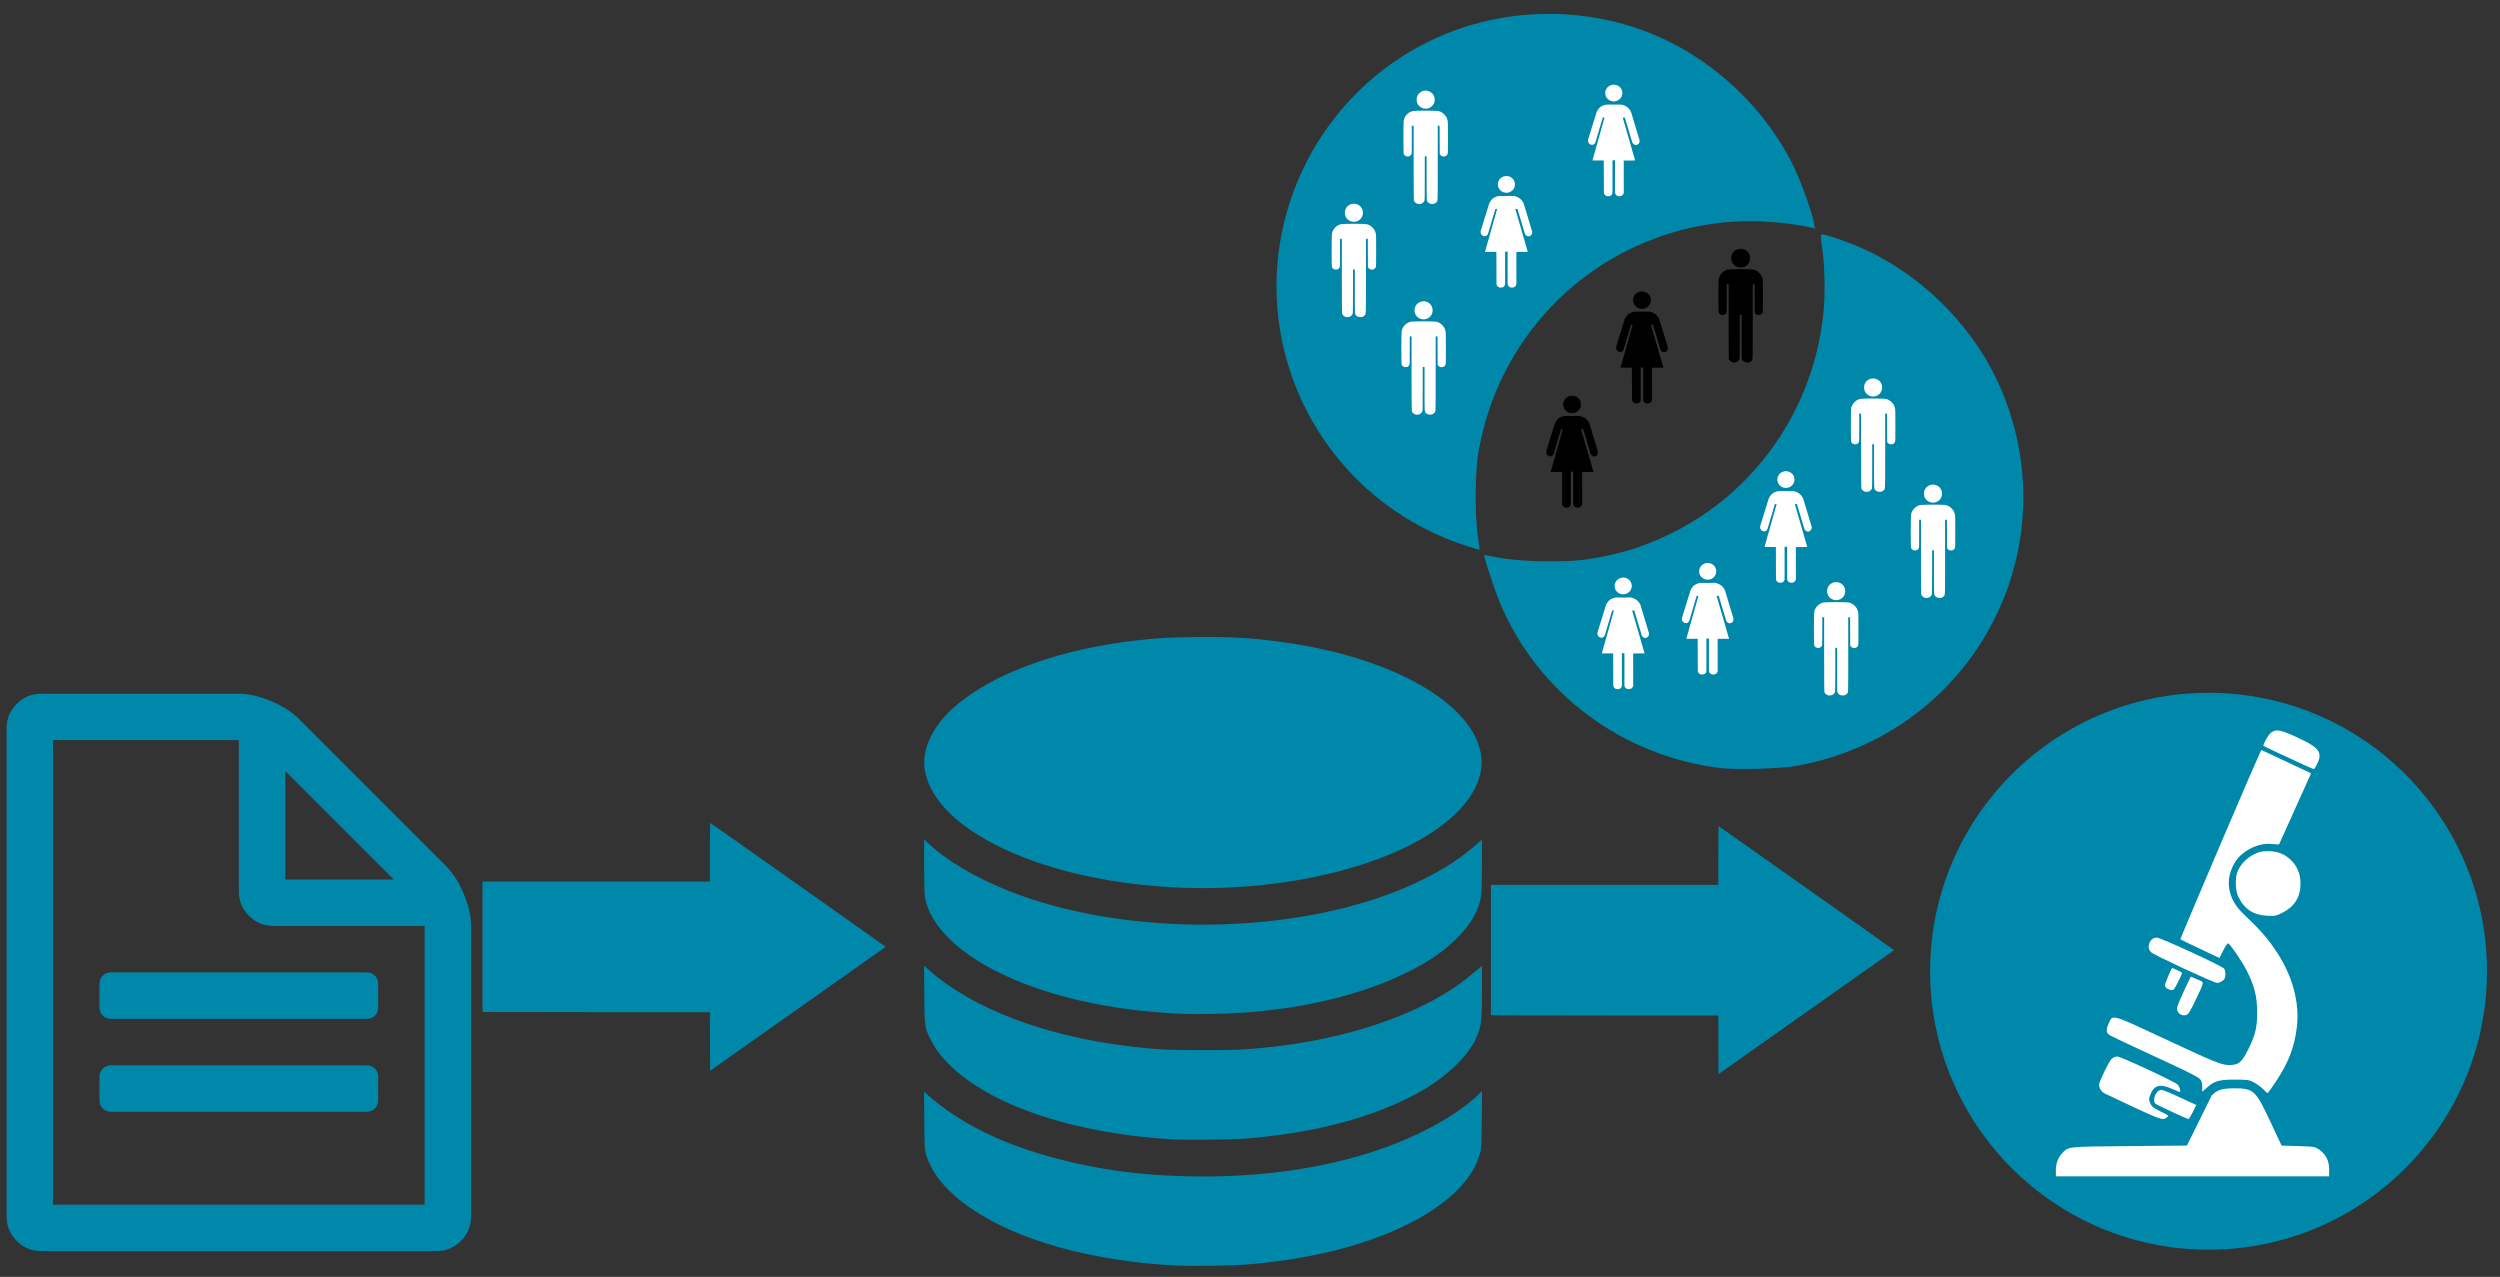<?xml version="1.0" encoding="UTF-8" standalone="no"?>
<!-- Created with Inkscape (http://www.inkscape.org/) -->

<svg
   xmlns:dc="http://purl.org/dc/elements/1.1/"
   xmlns:cc="http://creativecommons.org/ns#"
   xmlns:rdf="http://www.w3.org/1999/02/22-rdf-syntax-ns#"
   xmlns:svg="http://www.w3.org/2000/svg"
   xmlns="http://www.w3.org/2000/svg"
   xmlns:sodipodi="http://sodipodi.sourceforge.net/DTD/sodipodi-0.dtd"
   xmlns:inkscape="http://www.inkscape.org/namespaces/inkscape"
   width="186mm"
   height="95mm"
   viewBox="0 0 186 95"
   version="1.1"
   id="svg6631"
   inkscape:version="0.92.4 (5da689c313, 2019-01-14)"
   sodipodi:docname="RdmpFlow.svg">
  <rect x="0" y="0" width="186" height="95" fill="#333333" stroke="none"/>
  <defs
     id="defs6625" />
  <sodipodi:namedview
     id="base"
     pagecolor="#ffffff"
     bordercolor="#666666"
     borderopacity="1.0"
     inkscape:pageopacity="0.0"
     inkscape:pageshadow="2"
     inkscape:zoom="1.4"
     inkscape:cx="357.36195"
     inkscape:cy="208.28269"
     inkscape:document-units="mm"
     inkscape:current-layer="layer1"
     showgrid="true"
     inkscape:window-width="1704"
     inkscape:window-height="1361"
     inkscape:window-x="1720"
     inkscape:window-y="0"
     inkscape:window-maximized="0" />
  <g
     inkscape:label="Layer 1"
     inkscape:groupmode="layer"
     id="layer1"
     transform="translate(0,-202)">
    <path
       style="fill:#0088aa;fill-opacity:1;stroke-width:0.046"
       d="m 87.461,268.025 c -5.183,-0.252 -9.941,-1.385 -13.463,-3.206 -3.089,-1.597 -4.926,-3.583 -5.206,-5.627 -0.201,-1.467 0.607,-3.17 2.157,-4.546 2.88,-2.558 7.958,-4.398 13.875,-5.028 1.57,-0.167 2.097,-0.195 4.141,-0.219 2.698,-0.032 4.329,0.067 6.685,0.405 8.136,1.166 14.084,4.632 14.557,8.483 0.224,1.826 -0.989,3.792 -3.355,5.432 -4.305,2.986 -11.893,4.671 -19.391,4.307 z"
       id="path3751"
       inkscape:connector-curvature="0" />
    <path
       style="fill:#0088aa;fill-opacity:1;stroke-width:0.046"
       d="m 88.349,277.439 c -4.493,-0.144 -8.645,-0.91 -12.075,-2.227 -4.335,-1.665 -7.067,-4.055 -7.469,-6.535 -0.029,-0.176 -0.049,-1.113 -0.049,-2.265 l -3.37e-4,-1.965 0.243,0.233 c 1.389,1.332 3.625,2.655 6.165,3.649 7.299,2.856 17.363,3.267 25.515,1.042 3.793,-1.035 6.982,-2.614 9.149,-4.528 l 0.428,-0.378 v 1.841 c 0,1.013 -0.022,2.014 -0.048,2.225 -0.146,1.168 -0.773,2.27 -1.925,3.384 -0.975,0.943 -2.005,1.641 -3.579,2.424 -3.386,1.684 -7.826,2.748 -12.653,3.033 -0.88,0.052 -2.993,0.09 -3.701,0.068 z"
       id="path4558"
       inkscape:connector-curvature="0" />
    <path
       style="fill:#0088aa;fill-opacity:1;stroke-width:0.046"
       d="m 87.146,286.765 c -7.375,-0.444 -13.613,-2.571 -16.637,-5.674 -0.583,-0.598 -0.958,-1.113 -1.269,-1.745 -0.452,-0.916 -0.454,-0.927 -0.473,-3.378 l -0.017,-2.123 0.385,0.342 c 3.209,2.852 8.656,4.921 14.895,5.658 2.117,0.25 2.703,0.28 5.453,0.281 2.546,4.2e-4 2.923,-0.015 4.673,-0.188 5.133,-0.508 9.926,-1.948 13.306,-3.997 0.952,-0.577 1.541,-1.013 2.598,-1.922 l 0.197,-0.169 v 1.844 c 0,2.03 -0.031,2.428 -0.237,3.045 -0.287,0.86 -0.765,1.579 -1.614,2.43 -1.079,1.08 -2.466,2.002 -4.22,2.807 -3.227,1.48 -6.963,2.363 -11.626,2.747 -0.773,0.064 -4.568,0.094 -5.413,0.043 z"
       id="path4560"
       inkscape:connector-curvature="0" />
    <path
       style="fill:#0088aa;fill-opacity:1;stroke-width:0.046"
       d="m 87.47,296.157 c -6.272,-0.336 -11.712,-1.854 -15.221,-4.246 -1.795,-1.224 -2.956,-2.626 -3.36,-4.058 -0.1,-0.355 -0.105,-0.457 -0.122,-2.498 l -0.017,-2.127 0.107,0.096 c 2.902,2.6 6.825,4.356 12.088,5.41 2.514,0.503 4.909,0.745 7.844,0.792 6.381,0.102 12.338,-1.043 16.865,-3.242 1.804,-0.876 3.312,-1.862 4.316,-2.823 l 0.293,-0.28 -0.019,2.104 c -0.018,1.95 -0.026,2.132 -0.116,2.476 -0.532,2.042 -2.5,3.935 -5.678,5.462 -3.178,1.527 -7.238,2.511 -11.821,2.865 -1.08,0.083 -4.123,0.124 -5.159,0.068 z"
       id="path4562"
       inkscape:connector-curvature="0" />
    <circle
       style="display:inline;fill:none;fill-opacity:1;stroke:none;stroke-width:0.154;stroke-opacity:1"
       id="path5684-0"
       cx="115.235"
       cy="223.288"
       r="20.411" />
    <circle
       style="display:inline;fill:none;fill-opacity:1;stroke:none;stroke-width:0.154;stroke-opacity:1"
       id="path5684-0-7"
       cx="134.502"
       cy="238.98"
       r="20.411" />
    <path
       style="fill:#0088aa;fill-opacity:1;stroke:none;stroke-width:0.11;stroke-opacity:1"
       d="m 108.698,242.475 c -7.005,-2.398 -12.155,-8.421 -13.427,-15.702 -1.563,-8.946 3.068,-17.91 11.262,-21.798 6,-2.847 13.214,-2.548 18.875,0.783 3.49,2.054 6.385,5.175 8.081,8.713 0.55,1.147 1.326,3.32 1.469,4.115 l 0.077,0.427 -0.317,-0.082 c -0.797,-0.205 -2.304,-0.396 -3.609,-0.458 -5.824,-0.275 -11.674,2.095 -15.72,6.37 -2.786,2.943 -4.613,6.554 -5.357,10.587 -0.336,1.821 -0.326,5.394 0.02,7.124 0.038,0.193 0.027,0.348 -0.026,0.346 -0.053,-0.002 -0.65,-0.194 -1.328,-0.425 z"
       id="path6284"
       inkscape:connector-curvature="0" />
    <path
       style="fill:#0088aa;fill-opacity:1;stroke:none;stroke-width:0.11;stroke-opacity:1"
       d="m 127.982,259.141 c -7.294,-0.892 -13.539,-5.56 -16.358,-12.227 -0.41,-0.969 -1.2,-3.357 -1.2,-3.627 0,-0.01 0.457,0.075 1.015,0.189 1.523,0.311 4.912,0.389 6.557,0.149 2.367,-0.344 4.134,-0.878 6.2,-1.873 6.435,-3.099 10.776,-9.367 11.478,-16.571 0.138,-1.411 0.083,-3.555 -0.123,-4.864 -0.07,-0.442 -0.096,-0.835 -0.059,-0.872 0.095,-0.095 1.786,0.468 2.969,0.988 4.283,1.881 8.04,5.515 10.061,9.73 2.673,5.576 2.684,12.016 0.031,17.552 -2.855,5.957 -8.333,10.095 -14.921,11.271 -1.17,0.209 -4.47,0.299 -5.652,0.155 z"
       id="path6286"
       inkscape:connector-curvature="0" />
    <g
       transform="matrix(0.017,0,0,0.017,107.636,227.893)"
       id="g6338-2-5">
      <path
         inkscape:connector-curvature="0"
         transform="translate(-13.385,-3.283)"
         d="m 599.526,250.301 a 37.376,36.365 0 1 1 -74.751,0 37.376,36.365 0 1 1 74.751,0 z"
         style="opacity:1;fill:#000000;fill-opacity:1;fill-rule:evenodd;stroke:#000000;stroke-width:2.976;stroke-linecap:square;stroke-linejoin:miter;stroke-miterlimit:4;stroke-dasharray:none;stroke-dashoffset:0;stroke-opacity:1"
         id="path6334-5-0" />
      <path
         inkscape:connector-curvature="0"
         d="m 455.074,542.235 h 49.75 l 0.505,141.169 c 0,0 1.493,15.179 18.457,15.268 18.929,0.095 19.171,-15.268 19.171,-15.268 l 0.045,-142.172 11.067,-0.007 v 142.179 c 0,0 1.961,15.268 18.836,15.268 17.59,-0.002 19.55,-15.268 19.55,-15.268 l -0.191,-140.916 49.941,-0.379 -54.422,-187.636 9.218,-0.253 v 0 l 32.956,109.728 c 0,0 7.884,15.26 21.314,9.243 13.454,-6.027 10.001,-20.102 10.001,-20.102 L 624.04,329.255 c 0,0 -7.013,-13.825 -16.704,-20.865 -9.691,-7.04 -23.847,-10.865 -23.847,-10.865 l -68.943,0.253 c 0,0 -14.161,2.722 -23.947,9.73 -9.786,7.008 -16.807,21.808 -16.807,21.808 l -37.794,122.021 c 0,0 -2.692,16.308 12.129,21.353 15.85,5.438 20.701,-11.504 20.701,-11.504 l 31.575,-106.586 h 7.829 z"
         style="opacity:1;fill:#000000;fill-opacity:1;fill-rule:evenodd;stroke:#000000;stroke-width:0.48px;stroke-linecap:butt;stroke-linejoin:miter;stroke-opacity:1"
         id="path6336-2-1" />
    </g>
    <g
       transform="matrix(0.017,0,0,0.017,112.835,220.133)"
       id="g6338-2-5-1">
      <path
         inkscape:connector-curvature="0"
         transform="translate(-13.385,-3.283)"
         d="m 599.526,250.301 a 37.376,36.365 0 1 1 -74.751,0 37.376,36.365 0 1 1 74.751,0 z"
         style="opacity:1;fill:#000000;fill-opacity:1;fill-rule:evenodd;stroke:#000000;stroke-width:2.976;stroke-linecap:square;stroke-linejoin:miter;stroke-miterlimit:4;stroke-dasharray:none;stroke-dashoffset:0;stroke-opacity:1"
         id="path6334-5-0-1" />
      <path
         inkscape:connector-curvature="0"
         d="m 455.074,542.235 h 49.75 l 0.505,141.169 c 0,0 1.493,15.179 18.457,15.268 18.929,0.095 19.171,-15.268 19.171,-15.268 l 0.045,-142.172 11.067,-0.007 v 142.179 c 0,0 1.961,15.268 18.836,15.268 17.59,-0.002 19.55,-15.268 19.55,-15.268 l -0.191,-140.916 49.941,-0.379 -54.422,-187.636 9.218,-0.253 v 0 l 32.956,109.728 c 0,0 7.884,15.26 21.314,9.243 13.454,-6.027 10.001,-20.102 10.001,-20.102 L 624.04,329.255 c 0,0 -7.013,-13.825 -16.704,-20.865 -9.691,-7.04 -23.847,-10.865 -23.847,-10.865 l -68.943,0.253 c 0,0 -14.161,2.722 -23.947,9.73 -9.786,7.008 -16.807,21.808 -16.807,21.808 l -37.794,122.021 c 0,0 -2.692,16.308 12.129,21.353 15.85,5.438 20.701,-11.504 20.701,-11.504 l 31.575,-106.586 h 7.829 z"
         style="opacity:1;fill:#000000;fill-opacity:1;fill-rule:evenodd;stroke:#000000;stroke-width:0.48px;stroke-linecap:butt;stroke-linejoin:miter;stroke-opacity:1"
         id="path6336-2-1-3" />
    </g>
    <g
       id="g6371-9-2"
       transform="matrix(0.581,0,0,0.581,102.59,195.755)">
      <path
         sodipodi:nodetypes="ccscccsccssscssscsscccccscscscccscccc"
         inkscape:connector-curvature="0"
         id="path2558-7-7"
         d="m 45.289,57.154 c -0.234,-0.077 -0.42,-0.25 -0.473,-0.441 -0.021,-0.076 -0.031,-1.632 -0.031,-4.837 l -1.71e-4,-4.725 H 44.666 44.548 v 1.784 c 0,1.749 -0.001,1.786 -0.061,1.892 -0.078,0.137 -0.165,0.201 -0.337,0.247 -0.253,0.068 -0.53,-0.062 -0.629,-0.294 -0.064,-0.149 -0.06,-4.137 0.005,-4.384 0.145,-0.557 0.615,-1.014 1.163,-1.13 0.289,-0.061 2.958,-0.062 3.246,-9.04e-4 0.293,0.062 0.545,0.203 0.768,0.429 0.229,0.232 0.336,0.421 0.416,0.733 0.056,0.217 0.059,0.334 0.059,2.229 0,1.732 -0.006,2.014 -0.046,2.108 -0.061,0.147 -0.125,0.213 -0.266,0.278 -0.234,0.108 -0.532,0.038 -0.671,-0.156 l -0.071,-0.1 -0.008,-1.817 -0.008,-1.817 H 47.989 47.871 v 4.748 c 0,5.205 0.012,4.86 -0.172,5.053 -0.145,0.153 -0.294,0.211 -0.54,0.211 -0.246,0 -0.395,-0.058 -0.54,-0.211 -0.18,-0.19 -0.172,-0.043 -0.172,-3.095 v -2.79 H 46.328 46.209 v 2.79 c 0,2.274 -0.007,2.808 -0.04,2.886 -0.06,0.143 -0.19,0.283 -0.326,0.353 -0.132,0.067 -0.43,0.098 -0.554,0.058 z"
         style="fill:#000000;stroke-width:0.015" />
      <path
         inkscape:connector-curvature="0"
         id="path5075-3-2"
         style="opacity:1;fill:#000000;fill-opacity:1;fill-rule:evenodd;stroke:#000000;stroke-width:0.092;stroke-linecap:square;stroke-linejoin:miter;stroke-miterlimit:4;stroke-dasharray:none;stroke-dashoffset:0;stroke-opacity:1"
         d="m 47.476,43.808 a 1.153,1.122 0 1 1 -2.305,0 1.153,1.122 0 1 1 2.305,0 z" />
    </g>
    <g
       style="fill:#ffffff;fill-opacity:1;stroke:none"
       id="g6371"
       transform="matrix(0.581,0,0,0.581,73.814,192.378)">
      <path
         sodipodi:nodetypes="ccscccsccssscssscsscccccscscscccscccc"
         inkscape:connector-curvature="0"
         id="path2558"
         d="m 45.289,57.154 c -0.234,-0.077 -0.42,-0.25 -0.473,-0.441 -0.021,-0.076 -0.031,-1.632 -0.031,-4.837 l -1.71e-4,-4.725 H 44.666 44.548 v 1.784 c 0,1.749 -0.001,1.786 -0.061,1.892 -0.078,0.137 -0.165,0.201 -0.337,0.247 -0.253,0.068 -0.53,-0.062 -0.629,-0.294 -0.064,-0.149 -0.06,-4.137 0.005,-4.384 0.145,-0.557 0.615,-1.014 1.163,-1.13 0.289,-0.061 2.958,-0.062 3.246,-9.04e-4 0.293,0.062 0.545,0.203 0.768,0.429 0.229,0.232 0.336,0.421 0.416,0.733 0.056,0.217 0.059,0.334 0.059,2.229 0,1.732 -0.006,2.014 -0.046,2.108 -0.061,0.147 -0.125,0.213 -0.266,0.278 -0.234,0.108 -0.532,0.038 -0.671,-0.156 l -0.071,-0.1 -0.008,-1.817 -0.008,-1.817 H 47.989 47.871 v 4.748 c 0,5.205 0.012,4.86 -0.172,5.053 -0.145,0.153 -0.294,0.211 -0.54,0.211 -0.246,0 -0.395,-0.058 -0.54,-0.211 -0.18,-0.19 -0.172,-0.043 -0.172,-3.095 v -2.79 H 46.328 46.209 v 2.79 c 0,2.274 -0.007,2.808 -0.04,2.886 -0.06,0.143 -0.19,0.283 -0.326,0.353 -0.132,0.067 -0.43,0.098 -0.554,0.058 z"
         style="fill:#ffffff;fill-opacity:1;stroke:none;stroke-width:0.015" />
      <path
         inkscape:connector-curvature="0"
         id="path5075"
         style="opacity:1;fill:#ffffff;fill-opacity:1;fill-rule:evenodd;stroke:none;stroke-width:0.092;stroke-linecap:square;stroke-linejoin:miter;stroke-miterlimit:4;stroke-dasharray:none;stroke-dashoffset:0;stroke-opacity:1"
         d="m 47.476,43.808 a 1.153,1.122 0 1 1 -2.305,0 1.153,1.122 0 1 1 2.305,0 z" />
    </g>
    <g
       style="fill:#ffffff;fill-opacity:1;stroke:none"
       transform="matrix(0.017,0,0,0.017,110.738,204.723)"
       id="g6338">
      <path
         inkscape:connector-curvature="0"
         transform="translate(-13.385,-3.283)"
         d="m 599.526,250.301 a 37.376,36.365 0 1 1 -74.751,0 37.376,36.365 0 1 1 74.751,0 z"
         style="opacity:1;fill:#ffffff;fill-opacity:1;fill-rule:evenodd;stroke:none;stroke-width:2.976;stroke-linecap:square;stroke-linejoin:miter;stroke-miterlimit:4;stroke-dasharray:none;stroke-dashoffset:0;stroke-opacity:1"
         id="path6334" />
      <path
         inkscape:connector-curvature="0"
         d="m 455.074,542.235 h 49.75 l 0.505,141.169 c 0,0 1.493,15.179 18.457,15.268 18.929,0.095 19.171,-15.268 19.171,-15.268 l 0.045,-142.172 11.067,-0.007 v 142.179 c 0,0 1.961,15.268 18.836,15.268 17.59,-0.002 19.55,-15.268 19.55,-15.268 l -0.191,-140.916 49.941,-0.379 -54.422,-187.636 9.218,-0.253 v 0 l 32.956,109.728 c 0,0 7.884,15.26 21.314,9.243 13.454,-6.027 10.001,-20.102 10.001,-20.102 L 624.04,329.255 c 0,0 -7.013,-13.825 -16.704,-20.865 -9.691,-7.04 -23.847,-10.865 -23.847,-10.865 l -68.943,0.253 c 0,0 -14.161,2.722 -23.947,9.73 -9.786,7.008 -16.807,21.808 -16.807,21.808 l -37.794,122.021 c 0,0 -2.692,16.308 12.129,21.353 15.85,5.438 20.701,-11.504 20.701,-11.504 l 31.575,-106.586 h 7.829 z"
         style="opacity:1;fill:#ffffff;fill-opacity:1;fill-rule:evenodd;stroke:none;stroke-width:0.48px;stroke-linecap:butt;stroke-linejoin:miter;stroke-opacity:1"
         id="path6336" />
    </g>
    <g
       style="fill:#ffffff;fill-opacity:1;stroke:none"
       id="g6371-9"
       transform="matrix(0.581,0,0,0.581,79.156,183.961)">
      <path
         sodipodi:nodetypes="ccscccsccssscssscsscccccscscscccscccc"
         inkscape:connector-curvature="0"
         id="path2558-7"
         d="m 45.289,57.154 c -0.234,-0.077 -0.42,-0.25 -0.473,-0.441 -0.021,-0.076 -0.031,-1.632 -0.031,-4.837 l -1.71e-4,-4.725 H 44.666 44.548 v 1.784 c 0,1.749 -0.001,1.786 -0.061,1.892 -0.078,0.137 -0.165,0.201 -0.337,0.247 -0.253,0.068 -0.53,-0.062 -0.629,-0.294 -0.064,-0.149 -0.06,-4.137 0.005,-4.384 0.145,-0.557 0.615,-1.014 1.163,-1.13 0.289,-0.061 2.958,-0.062 3.246,-9.04e-4 0.293,0.062 0.545,0.203 0.768,0.429 0.229,0.232 0.336,0.421 0.416,0.733 0.056,0.217 0.059,0.334 0.059,2.229 0,1.732 -0.006,2.014 -0.046,2.108 -0.061,0.147 -0.125,0.213 -0.266,0.278 -0.234,0.108 -0.532,0.038 -0.671,-0.156 l -0.071,-0.1 -0.008,-1.817 -0.008,-1.817 H 47.989 47.871 v 4.748 c 0,5.205 0.012,4.86 -0.172,5.053 -0.145,0.153 -0.294,0.211 -0.54,0.211 -0.246,0 -0.395,-0.058 -0.54,-0.211 -0.18,-0.19 -0.172,-0.043 -0.172,-3.095 v -2.79 H 46.328 46.209 v 2.79 c 0,2.274 -0.007,2.808 -0.04,2.886 -0.06,0.143 -0.19,0.283 -0.326,0.353 -0.132,0.067 -0.43,0.098 -0.554,0.058 z"
         style="fill:#ffffff;fill-opacity:1;stroke:none;stroke-width:0.015" />
      <path
         inkscape:connector-curvature="0"
         id="path5075-3"
         style="opacity:1;fill:#ffffff;fill-opacity:1;fill-rule:evenodd;stroke:none;stroke-width:0.092;stroke-linecap:square;stroke-linejoin:miter;stroke-miterlimit:4;stroke-dasharray:none;stroke-dashoffset:0;stroke-opacity:1"
         d="m 47.476,43.808 a 1.153,1.122 0 1 1 -2.305,0 1.153,1.122 0 1 1 2.305,0 z" />
    </g>
    <g
       style="fill:#ffffff;fill-opacity:1;stroke:none"
       transform="matrix(0.017,0,0,0.017,102.748,211.52)"
       id="g6338-2">
      <path
         inkscape:connector-curvature="0"
         transform="translate(-13.385,-3.283)"
         d="m 599.526,250.301 a 37.376,36.365 0 1 1 -74.751,0 37.376,36.365 0 1 1 74.751,0 z"
         style="opacity:1;fill:#ffffff;fill-opacity:1;fill-rule:evenodd;stroke:none;stroke-width:2.976;stroke-linecap:square;stroke-linejoin:miter;stroke-miterlimit:4;stroke-dasharray:none;stroke-dashoffset:0;stroke-opacity:1"
         id="path6334-5" />
      <path
         inkscape:connector-curvature="0"
         d="m 455.074,542.235 h 49.75 l 0.505,141.169 c 0,0 1.493,15.179 18.457,15.268 18.929,0.095 19.171,-15.268 19.171,-15.268 l 0.045,-142.172 11.067,-0.007 v 142.179 c 0,0 1.961,15.268 18.836,15.268 17.59,-0.002 19.55,-15.268 19.55,-15.268 l -0.191,-140.916 49.941,-0.379 -54.422,-187.636 9.218,-0.253 v 0 l 32.956,109.728 c 0,0 7.884,15.26 21.314,9.243 13.454,-6.027 10.001,-20.102 10.001,-20.102 L 624.04,329.255 c 0,0 -7.013,-13.825 -16.704,-20.865 -9.691,-7.04 -23.847,-10.865 -23.847,-10.865 l -68.943,0.253 c 0,0 -14.161,2.722 -23.947,9.73 -9.786,7.008 -16.807,21.808 -16.807,21.808 l -37.794,122.021 c 0,0 -2.692,16.308 12.129,21.353 15.85,5.438 20.701,-11.504 20.701,-11.504 l 31.575,-106.586 h 7.829 z"
         style="opacity:1;fill:#ffffff;fill-opacity:1;fill-rule:evenodd;stroke:none;stroke-width:0.48px;stroke-linecap:butt;stroke-linejoin:miter;stroke-opacity:1"
         id="path6336-2" />
    </g>
    <g
       style="fill:#ffffff;fill-opacity:1;stroke:none"
       id="g6371-0"
       transform="matrix(0.581,0,0,0.581,79.001,199.635)">
      <path
         sodipodi:nodetypes="ccscccsccssscssscsscccccscscscccscccc"
         inkscape:connector-curvature="0"
         id="path2558-2"
         d="m 45.289,57.154 c -0.234,-0.077 -0.42,-0.25 -0.473,-0.441 -0.021,-0.076 -0.031,-1.632 -0.031,-4.837 l -1.71e-4,-4.725 H 44.666 44.548 v 1.784 c 0,1.749 -0.001,1.786 -0.061,1.892 -0.078,0.137 -0.165,0.201 -0.337,0.247 -0.253,0.068 -0.53,-0.062 -0.629,-0.294 -0.064,-0.149 -0.06,-4.137 0.005,-4.384 0.145,-0.557 0.615,-1.014 1.163,-1.13 0.289,-0.061 2.958,-0.062 3.246,-9.04e-4 0.293,0.062 0.545,0.203 0.768,0.429 0.229,0.232 0.336,0.421 0.416,0.733 0.056,0.217 0.059,0.334 0.059,2.229 0,1.732 -0.006,2.014 -0.046,2.108 -0.061,0.147 -0.125,0.213 -0.266,0.278 -0.234,0.108 -0.532,0.038 -0.671,-0.156 l -0.071,-0.1 -0.008,-1.817 -0.008,-1.817 H 47.989 47.871 v 4.748 c 0,5.205 0.012,4.86 -0.172,5.053 -0.145,0.153 -0.294,0.211 -0.54,0.211 -0.246,0 -0.395,-0.058 -0.54,-0.211 -0.18,-0.19 -0.172,-0.043 -0.172,-3.095 v -2.79 H 46.328 46.209 v 2.79 c 0,2.274 -0.007,2.808 -0.04,2.886 -0.06,0.143 -0.19,0.283 -0.326,0.353 -0.132,0.067 -0.43,0.098 -0.554,0.058 z"
         style="fill:#ffffff;fill-opacity:1;stroke:none;stroke-width:0.015" />
      <path
         inkscape:connector-curvature="0"
         id="path5075-6"
         style="opacity:1;fill:#ffffff;fill-opacity:1;fill-rule:evenodd;stroke:none;stroke-width:0.092;stroke-linecap:square;stroke-linejoin:miter;stroke-miterlimit:4;stroke-dasharray:none;stroke-dashoffset:0;stroke-opacity:1"
         d="m 47.476,43.808 a 1.153,1.122 0 1 1 -2.305,0 1.153,1.122 0 1 1 2.305,0 z" />
    </g>
    <g
       style="fill:#ffffff;fill-opacity:1;stroke:none"
       id="g6371-3"
       transform="matrix(0.581,0,0,0.581,109.696,220.527)">
      <path
         sodipodi:nodetypes="ccscccsccssscssscsscccccscscscccscccc"
         inkscape:connector-curvature="0"
         id="path2558-4"
         d="m 45.289,57.154 c -0.234,-0.077 -0.42,-0.25 -0.473,-0.441 -0.021,-0.076 -0.031,-1.632 -0.031,-4.837 l -1.71e-4,-4.725 H 44.666 44.548 v 1.784 c 0,1.749 -0.001,1.786 -0.061,1.892 -0.078,0.137 -0.165,0.201 -0.337,0.247 -0.253,0.068 -0.53,-0.062 -0.629,-0.294 -0.064,-0.149 -0.06,-4.137 0.005,-4.384 0.145,-0.557 0.615,-1.014 1.163,-1.13 0.289,-0.061 2.958,-0.062 3.246,-9.04e-4 0.293,0.062 0.545,0.203 0.768,0.429 0.229,0.232 0.336,0.421 0.416,0.733 0.056,0.217 0.059,0.334 0.059,2.229 0,1.732 -0.006,2.014 -0.046,2.108 -0.061,0.147 -0.125,0.213 -0.266,0.278 -0.234,0.108 -0.532,0.038 -0.671,-0.156 l -0.071,-0.1 -0.008,-1.817 -0.008,-1.817 H 47.989 47.871 v 4.748 c 0,5.205 0.012,4.86 -0.172,5.053 -0.145,0.153 -0.294,0.211 -0.54,0.211 -0.246,0 -0.395,-0.058 -0.54,-0.211 -0.18,-0.19 -0.172,-0.043 -0.172,-3.095 v -2.79 H 46.328 46.209 v 2.79 c 0,2.274 -0.007,2.808 -0.04,2.886 -0.06,0.143 -0.19,0.283 -0.326,0.353 -0.132,0.067 -0.43,0.098 -0.554,0.058 z"
         style="fill:#ffffff;fill-opacity:1;stroke:none;stroke-width:0.015" />
      <path
         inkscape:connector-curvature="0"
         id="path5075-0"
         style="opacity:1;fill:#ffffff;fill-opacity:1;fill-rule:evenodd;stroke:none;stroke-width:0.092;stroke-linecap:square;stroke-linejoin:miter;stroke-miterlimit:4;stroke-dasharray:none;stroke-dashoffset:0;stroke-opacity:1"
         d="m 47.476,43.808 a 1.153,1.122 0 1 1 -2.305,0 1.153,1.122 0 1 1 2.305,0 z" />
    </g>
    <g
       style="fill:#ffffff;fill-opacity:1;stroke:none"
       id="g6371-9-6"
       transform="matrix(0.581,0,0,0.581,116.901,213.273)">
      <path
         sodipodi:nodetypes="ccscccsccssscssscsscccccscscscccscccc"
         inkscape:connector-curvature="0"
         id="path2558-7-2"
         d="m 45.289,57.154 c -0.234,-0.077 -0.42,-0.25 -0.473,-0.441 -0.021,-0.076 -0.031,-1.632 -0.031,-4.837 l -1.71e-4,-4.725 H 44.666 44.548 v 1.784 c 0,1.749 -0.001,1.786 -0.061,1.892 -0.078,0.137 -0.165,0.201 -0.337,0.247 -0.253,0.068 -0.53,-0.062 -0.629,-0.294 -0.064,-0.149 -0.06,-4.137 0.005,-4.384 0.145,-0.557 0.615,-1.014 1.163,-1.13 0.289,-0.061 2.958,-0.062 3.246,-9.04e-4 0.293,0.062 0.545,0.203 0.768,0.429 0.229,0.232 0.336,0.421 0.416,0.733 0.056,0.217 0.059,0.334 0.059,2.229 0,1.732 -0.006,2.014 -0.046,2.108 -0.061,0.147 -0.125,0.213 -0.266,0.278 -0.234,0.108 -0.532,0.038 -0.671,-0.156 l -0.071,-0.1 -0.008,-1.817 -0.008,-1.817 H 47.989 47.871 v 4.748 c 0,5.205 0.012,4.86 -0.172,5.053 -0.145,0.153 -0.294,0.211 -0.54,0.211 -0.246,0 -0.395,-0.058 -0.54,-0.211 -0.18,-0.19 -0.172,-0.043 -0.172,-3.095 v -2.79 H 46.328 46.209 v 2.79 c 0,2.274 -0.007,2.808 -0.04,2.886 -0.06,0.143 -0.19,0.283 -0.326,0.353 -0.132,0.067 -0.43,0.098 -0.554,0.058 z"
         style="fill:#ffffff;fill-opacity:1;stroke:none;stroke-width:0.015" />
      <path
         inkscape:connector-curvature="0"
         id="path5075-3-9"
         style="opacity:1;fill:#ffffff;fill-opacity:1;fill-rule:evenodd;stroke:none;stroke-width:0.092;stroke-linecap:square;stroke-linejoin:miter;stroke-miterlimit:4;stroke-dasharray:none;stroke-dashoffset:0;stroke-opacity:1"
         d="m 47.476,43.808 a 1.153,1.122 0 1 1 -2.305,0 1.153,1.122 0 1 1 2.305,0 z" />
    </g>
    <g
       style="fill:#ffffff;fill-opacity:1;stroke:none"
       id="g6371-9-6-3"
       transform="matrix(0.581,0,0,0.581,112.445,205.377)">
      <path
         sodipodi:nodetypes="ccscccsccssscssscsscccccscscscccscccc"
         inkscape:connector-curvature="0"
         id="path2558-7-2-9"
         d="m 45.289,57.154 c -0.234,-0.077 -0.42,-0.25 -0.473,-0.441 -0.021,-0.076 -0.031,-1.632 -0.031,-4.837 l -1.71e-4,-4.725 H 44.666 44.548 v 1.784 c 0,1.749 -0.001,1.786 -0.061,1.892 -0.078,0.137 -0.165,0.201 -0.337,0.247 -0.253,0.068 -0.53,-0.062 -0.629,-0.294 -0.064,-0.149 -0.06,-4.137 0.005,-4.384 0.145,-0.557 0.615,-1.014 1.163,-1.13 0.289,-0.061 2.958,-0.062 3.246,-9.04e-4 0.293,0.062 0.545,0.203 0.768,0.429 0.229,0.232 0.336,0.421 0.416,0.733 0.056,0.217 0.059,0.334 0.059,2.229 0,1.732 -0.006,2.014 -0.046,2.108 -0.061,0.147 -0.125,0.213 -0.266,0.278 -0.234,0.108 -0.532,0.038 -0.671,-0.156 l -0.071,-0.1 -0.008,-1.817 -0.008,-1.817 H 47.989 47.871 v 4.748 c 0,5.205 0.012,4.86 -0.172,5.053 -0.145,0.153 -0.294,0.211 -0.54,0.211 -0.246,0 -0.395,-0.058 -0.54,-0.211 -0.18,-0.19 -0.172,-0.043 -0.172,-3.095 v -2.79 H 46.328 46.209 v 2.79 c 0,2.274 -0.007,2.808 -0.04,2.886 -0.06,0.143 -0.19,0.283 -0.326,0.353 -0.132,0.067 -0.43,0.098 -0.554,0.058 z"
         style="fill:#ffffff;fill-opacity:1;stroke:none;stroke-width:0.015" />
      <path
         inkscape:connector-curvature="0"
         id="path5075-3-9-3"
         style="opacity:1;fill:#ffffff;fill-opacity:1;fill-rule:evenodd;stroke:none;stroke-width:0.092;stroke-linecap:square;stroke-linejoin:miter;stroke-miterlimit:4;stroke-dasharray:none;stroke-dashoffset:0;stroke-opacity:1"
         d="m 47.476,43.808 a 1.153,1.122 0 1 1 -2.305,0 1.153,1.122 0 1 1 2.305,0 z" />
    </g>
    <g
       style="fill:#ffffff;fill-opacity:1;stroke:none"
       transform="matrix(0.017,0,0,0.017,123.543,233.48)"
       id="g6338-2-5-1-8">
      <path
         inkscape:connector-curvature="0"
         transform="translate(-13.385,-3.283)"
         d="m 599.526,250.301 a 37.376,36.365 0 1 1 -74.751,0 37.376,36.365 0 1 1 74.751,0 z"
         style="opacity:1;fill:#ffffff;fill-opacity:1;fill-rule:evenodd;stroke:none;stroke-width:2.976;stroke-linecap:square;stroke-linejoin:miter;stroke-miterlimit:4;stroke-dasharray:none;stroke-dashoffset:0;stroke-opacity:1"
         id="path6334-5-0-1-9" />
      <path
         inkscape:connector-curvature="0"
         d="m 455.074,542.235 h 49.75 l 0.505,141.169 c 0,0 1.493,15.179 18.457,15.268 18.929,0.095 19.171,-15.268 19.171,-15.268 l 0.045,-142.172 11.067,-0.007 v 142.179 c 0,0 1.961,15.268 18.836,15.268 17.59,-0.002 19.55,-15.268 19.55,-15.268 l -0.191,-140.916 49.941,-0.379 -54.422,-187.636 9.218,-0.253 v 0 l 32.956,109.728 c 0,0 7.884,15.26 21.314,9.243 13.454,-6.027 10.001,-20.102 10.001,-20.102 L 624.04,329.255 c 0,0 -7.013,-13.825 -16.704,-20.865 -9.691,-7.04 -23.847,-10.865 -23.847,-10.865 l -68.943,0.253 c 0,0 -14.161,2.722 -23.947,9.73 -9.786,7.008 -16.807,21.808 -16.807,21.808 l -37.794,122.021 c 0,0 -2.692,16.308 12.129,21.353 15.85,5.438 20.701,-11.504 20.701,-11.504 l 31.575,-106.586 h 7.829 z"
         style="opacity:1;fill:#ffffff;fill-opacity:1;fill-rule:evenodd;stroke:none;stroke-width:0.48px;stroke-linecap:butt;stroke-linejoin:miter;stroke-opacity:1"
         id="path6336-2-1-3-6" />
    </g>
    <g
       style="fill:#ffffff;fill-opacity:1;stroke:none"
       transform="matrix(0.017,0,0,0.017,117.724,240.308)"
       id="g6338-2-5-1-6">
      <path
         inkscape:connector-curvature="0"
         transform="translate(-13.385,-3.283)"
         d="m 599.526,250.301 a 37.376,36.365 0 1 1 -74.751,0 37.376,36.365 0 1 1 74.751,0 z"
         style="opacity:1;fill:#ffffff;fill-opacity:1;fill-rule:evenodd;stroke:none;stroke-width:2.976;stroke-linecap:square;stroke-linejoin:miter;stroke-miterlimit:4;stroke-dasharray:none;stroke-dashoffset:0;stroke-opacity:1"
         id="path6334-5-0-1-2" />
      <path
         inkscape:connector-curvature="0"
         d="m 455.074,542.235 h 49.75 l 0.505,141.169 c 0,0 1.493,15.179 18.457,15.268 18.929,0.095 19.171,-15.268 19.171,-15.268 l 0.045,-142.172 11.067,-0.007 v 142.179 c 0,0 1.961,15.268 18.836,15.268 17.59,-0.002 19.55,-15.268 19.55,-15.268 l -0.191,-140.916 49.941,-0.379 -54.422,-187.636 9.218,-0.253 v 0 l 32.956,109.728 c 0,0 7.884,15.26 21.314,9.243 13.454,-6.027 10.001,-20.102 10.001,-20.102 L 624.04,329.255 c 0,0 -7.013,-13.825 -16.704,-20.865 -9.691,-7.04 -23.847,-10.865 -23.847,-10.865 l -68.943,0.253 c 0,0 -14.161,2.722 -23.947,9.73 -9.786,7.008 -16.807,21.808 -16.807,21.808 l -37.794,122.021 c 0,0 -2.692,16.308 12.129,21.353 15.85,5.438 20.701,-11.504 20.701,-11.504 l 31.575,-106.586 h 7.829 z"
         style="opacity:1;fill:#ffffff;fill-opacity:1;fill-rule:evenodd;stroke:none;stroke-width:0.48px;stroke-linecap:butt;stroke-linejoin:miter;stroke-opacity:1"
         id="path6336-2-1-3-0" />
    </g>
    <g
       style="fill:#ffffff;fill-opacity:1;stroke:none"
       transform="matrix(0.017,0,0,0.017,111.438,241.395)"
       id="g6338-2-5-1-3">
      <path
         inkscape:connector-curvature="0"
         transform="translate(-13.385,-3.283)"
         d="m 599.526,250.301 a 37.376,36.365 0 1 1 -74.751,0 37.376,36.365 0 1 1 74.751,0 z"
         style="opacity:1;fill:#ffffff;fill-opacity:1;fill-rule:evenodd;stroke:none;stroke-width:2.976;stroke-linecap:square;stroke-linejoin:miter;stroke-miterlimit:4;stroke-dasharray:none;stroke-dashoffset:0;stroke-opacity:1"
         id="path6334-5-0-1-1" />
      <path
         inkscape:connector-curvature="0"
         d="m 455.074,542.235 h 49.75 l 0.505,141.169 c 0,0 1.493,15.179 18.457,15.268 18.929,0.095 19.171,-15.268 19.171,-15.268 l 0.045,-142.172 11.067,-0.007 v 142.179 c 0,0 1.961,15.268 18.836,15.268 17.59,-0.002 19.55,-15.268 19.55,-15.268 l -0.191,-140.916 49.941,-0.379 -54.422,-187.636 9.218,-0.253 v 0 l 32.956,109.728 c 0,0 7.884,15.26 21.314,9.243 13.454,-6.027 10.001,-20.102 10.001,-20.102 L 624.04,329.255 c 0,0 -7.013,-13.825 -16.704,-20.865 -9.691,-7.04 -23.847,-10.865 -23.847,-10.865 l -68.943,0.253 c 0,0 -14.161,2.722 -23.947,9.73 -9.786,7.008 -16.807,21.808 -16.807,21.808 l -37.794,122.021 c 0,0 -2.692,16.308 12.129,21.353 15.85,5.438 20.701,-11.504 20.701,-11.504 l 31.575,-106.586 h 7.829 z"
         style="opacity:1;fill:#ffffff;fill-opacity:1;fill-rule:evenodd;stroke:none;stroke-width:0.48px;stroke-linecap:butt;stroke-linejoin:miter;stroke-opacity:1"
         id="path6336-2-1-3-3" />
    </g>
    <g
       style="fill:#0088aa;fill-opacity:1;stroke:none"
       transform="matrix(-0.003,0,0,-0.002,70.938,285.986)"
       id="g6">
      <path
         inkscape:connector-curvature="0"
         d="M 5429,10747 C 5101,10399 4123,9364 3256,8446 2389,7528 1681,6773 1682,6769 c 3,-5 3696,-3918 4201,-4449 l 152,-160 3,1090 2,1090 h 2729 c 1500,0 2769,3 2819,6 l 92,7 V 6776 9200 H 8860 6040 v 1090 c 0,600 -3,1090 -7,1089 -5,0 -276,-285 -604,-632 z"
         id="path4"
         style="fill:#0088aa;fill-opacity:1" />
    </g>
    <g
       style="fill:#0088aa;fill-opacity:1;stroke:none"
       transform="matrix(-0.003,0,0,-0.002,145.962,286.233)"
       id="g6-8">
      <path
         inkscape:connector-curvature="0"
         d="M 5429,10747 C 5101,10399 4123,9364 3256,8446 2389,7528 1681,6773 1682,6769 c 3,-5 3696,-3918 4201,-4449 l 152,-160 3,1090 2,1090 h 2729 c 1500,0 2769,3 2819,6 l 92,7 V 6776 9200 H 8860 6040 v 1090 c 0,600 -3,1090 -7,1089 -5,0 -276,-285 -604,-632 z"
         id="path4-6"
         style="fill:#0088aa;fill-opacity:1" />
    </g>
    <circle
       style="display:inline;fill:#0088aa;fill-opacity:1;stroke-width:0.156"
       id="path5684"
       cx="164.316"
       cy="274.261"
       r="20.715" />
    <path
       style="display:inline;fill:#ffffff;fill-opacity:1;stroke-width:0.08"
       d="m 173.289,289.009 c 0,-0.641 -0.235,-1.12 -0.716,-1.459 -0.336,-0.237 -0.363,-0.242 -1.583,-0.281 l -1.241,-0.04 -0.822,-1.753 c -1.118,-2.385 -1.255,-2.509 -2.751,-2.505 -0.868,0.003 -1.245,0.127 -1.629,0.539 l -1.84,3.719 -4.293,0.04 c -4.705,0.044 -4.505,0.023 -4.992,0.535 -0.308,0.324 -0.466,0.756 -0.466,1.27 v 0.445 h 20.334 z m -10.143,-4.275 0.259,-0.525 -0.503,-0.229 c -0.277,-0.126 -0.823,-0.378 -1.214,-0.56 -0.391,-0.182 -0.795,-0.33 -0.898,-0.33 -0.384,0 -0.703,0.793 -0.415,1.032 0.118,0.098 2.359,1.138 2.452,1.138 0.033,0 0.177,-0.236 0.319,-0.525 z m -1.948,0.411 c 0.19,-0.139 0.208,-0.123 -0.513,-0.483 -0.482,-0.241 -0.61,-0.347 -0.709,-0.584 -0.109,-0.261 -0.108,-0.324 0.012,-0.638 0.27,-0.708 0.72,-0.829 1.607,-0.431 0.296,0.133 0.552,0.241 0.57,0.241 0.112,0 0.002,-0.414 -0.148,-0.557 -0.249,-0.238 -4.228,-2.089 -4.496,-2.092 -0.119,-8.9e-4 -0.305,0.079 -0.413,0.178 -0.204,0.188 -0.938,1.699 -0.938,1.93 0,0.255 0.186,0.535 0.433,0.652 4.304,2.036 4.269,2.022 4.595,1.785 z m 8.137,-2.685 c 0.935,-1.411 1.381,-2.577 1.553,-4.06 0.21,-1.804 -0.309,-3.748 -1.477,-5.537 -0.654,-1.001 -1.258,-1.695 -2.505,-2.874 -1.194,-1.13 -1.418,-2.585 -0.595,-3.878 0.543,-0.853 1.801,-1.454 2.747,-1.312 l 0.503,0.028 2.386,-5.292 -3.695,-1.735 c -0.068,-0.032 -6.059,14.059 -6.035,14.083 0.017,0.017 0.68,0.338 1.472,0.713 l 1.441,0.681 0.279,-0.56 c 0.154,-0.308 0.316,-0.548 0.362,-0.534 0.148,0.047 0.998,1.286 1.364,1.989 0.575,1.105 0.79,1.94 0.797,3.089 0.006,1.149 -0.117,1.688 -0.623,2.733 -0.512,1.055 -0.74,1.247 -1.48,1.244 -0.551,-0.003 -1.061,-0.211 -4.887,-1.999 -3.883,-1.815 -3.749,-1.778 -4.05,-1.114 -0.195,0.429 -0.199,0.671 -0.015,0.829 0.137,0.117 1.128,0.588 4.919,2.338 0.906,0.418 1.738,0.849 1.848,0.958 0.159,0.157 0.2,0.279 0.201,0.589 l 4.7e-4,0.391 0.312,-0.281 c 0.58,-0.523 0.921,-0.625 2.099,-0.625 0.977,0 1.071,0.014 1.447,0.214 0.221,0.118 0.526,0.344 0.679,0.502 0.152,0.159 0.299,0.288 0.326,0.288 0.027,0 0.309,-0.392 0.626,-0.87 z m -6.553,-5.017 c 0.073,-0.055 0.336,-0.534 0.585,-1.065 0.675,-1.436 0.663,-1.272 0.107,-1.512 l -0.48,-0.207 -0.485,1.02 c -0.266,0.561 -0.504,1.134 -0.527,1.273 -0.075,0.445 0.443,0.763 0.8,0.491 z m -1.08,-1.804 c 0.094,-0.037 0.691,-1.227 0.638,-1.273 -0.074,-0.063 -0.723,-0.366 -0.739,-0.345 -0.101,0.135 -0.528,1.161 -0.528,1.271 0,0.23 0.385,0.442 0.629,0.347 z m 3.66,-0.673 c 0.161,-0.127 0.212,-0.238 0.212,-0.467 0,-0.165 -0.045,-0.361 -0.1,-0.434 -0.152,-0.202 -4.719,-2.305 -5.009,-2.307 -0.53,-0.003 -0.814,0.743 -0.416,1.095 0.258,0.228 4.675,2.279 4.908,2.279 0.107,0 0.289,-0.075 0.406,-0.167 z m 4.446,-5.055 c 0.907,-0.459 1.347,-1.167 1.35,-2.173 0.003,-0.75 -0.268,-1.361 -0.811,-1.84 -0.452,-0.398 -0.951,-0.571 -1.64,-0.571 -0.438,0 -0.626,0.045 -1.036,0.25 -0.549,0.274 -1.043,0.813 -1.225,1.336 -0.166,0.478 -0.127,1.363 0.079,1.792 0.446,0.928 1.119,1.376 2.142,1.426 0.594,0.029 0.682,0.012 1.141,-0.22 z m 2.581,-11.056 c 0.433,-0.892 0.176,-1.233 -1.511,-2.008 -1.289,-0.592 -1.591,-0.633 -1.987,-0.267 -0.181,0.167 -0.546,0.857 -0.485,0.917 0.013,0.013 0.385,0.193 0.826,0.4 2.059,0.965 2.849,1.322 2.924,1.322 0.031,0 0.136,-0.164 0.234,-0.364 z"
       id="path2995-8"
       inkscape:connector-curvature="0"
       sodipodi:nodetypes="ssscssccsssccsscssssssssssssssssssssssssccssscsssssssssssscssssssssscssssscsssssssssssssssssssssssss" />
    <g
       transform="matrix(0.027,0,0,-0.027,0.489,291.628)"
       id="g4"
       style="fill:#0088aa;fill-opacity:1">
      <path
         d="m 1024,352 v -64 q 0,-14 -9,-23 -9,-9 -23,-9 H 288 q -14,0 -23,9 -9,9 -9,23 v 64 q 0,14 9,23 9,9 23,9 h 704 q 14,0 23,-9 9,-9 9,-23 z m 0,256 v -64 q 0,-14 -9,-23 -9,-9 -23,-9 H 288 q -14,0 -23,9 -9,9 -9,23 v 64 q 0,14 9,23 9,9 23,9 h 704 q 14,0 23,-9 9,-9 9,-23 z M 128,0 H 1152 V 768 H 736 q -40,0 -68,28 -28,28 -28,68 v 416 H 128 Z m 640,896 h 299 L 768,1195 Z M 1280,768 V -32 q 0,-40 -28,-68 -28,-28 -68,-28 H 96 q -40,0 -68,28 -28,28 -28,68 v 1344 q 0,40 28,68 28,28 68,28 h 544 q 40,0 88,-20 48,-20 76,-48 l 408,-408 q 28,-28 48,-76 20,-48 20,-88 z"
         id="path6"
         inkscape:connector-curvature="0"
         style="fill:#0088aa;fill-opacity:1" />
    </g>
  </g>
</svg>
